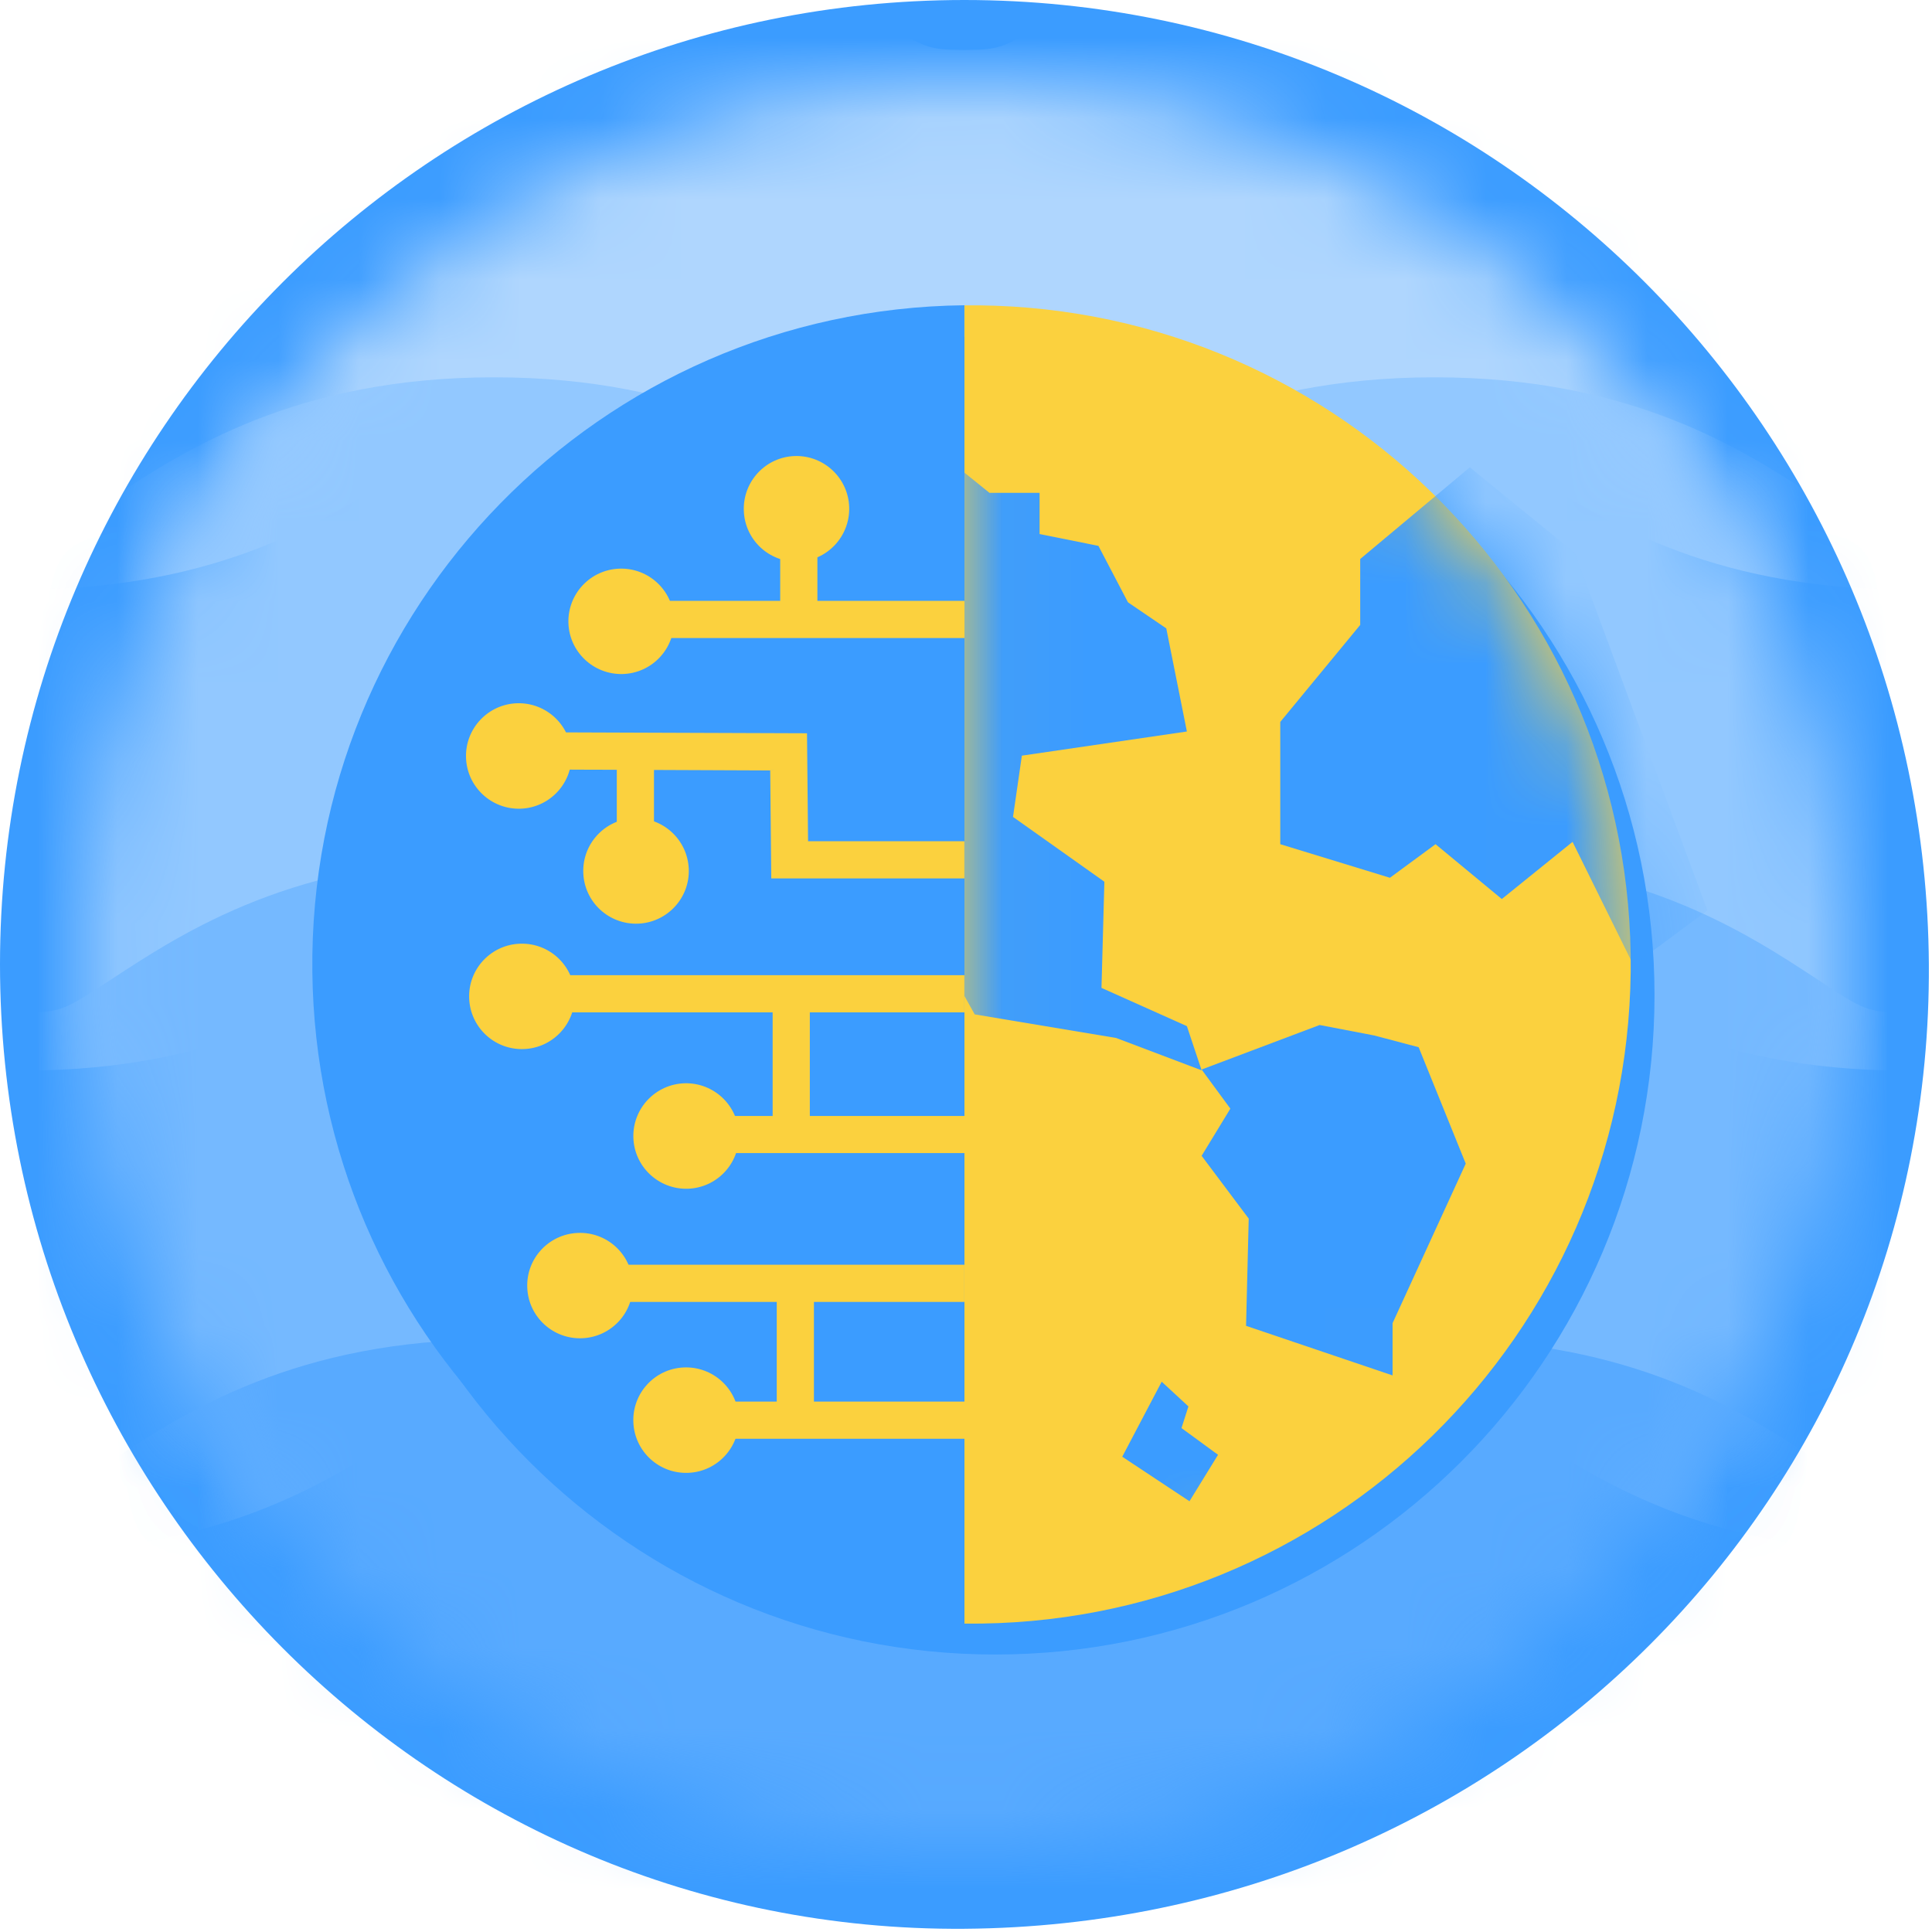 <svg xmlns="http://www.w3.org/2000/svg" xmlns:xlink="http://www.w3.org/1999/xlink" width="24" height="24" viewBox="0 0 24 24">
    <defs>
        <path id="1793vflgma" d="M.027 11.011c0 6.074 4.924 11.041 10.996 10.996 6.158-.047 11.034-4.944 10.996-10.996C21.98 4.94 17.096.017 11.023.015 4.95.015.027 4.938.027 11.011"/>
        <path id="0kaafxtecc" d="M.027 11.011c0 6.074 4.924 11.041 10.996 10.996 6.158-.047 11.034-4.944 10.996-10.996C21.98 4.94 17.096.017 11.023.015 4.95.015.027 4.938.027 11.011"/>
        <path id="1c1ix111ye" d="M.027 11.011c0 6.074 4.924 11.041 10.996 10.996 6.158-.047 11.034-4.944 10.996-10.996C21.98 4.94 17.096.017 11.023.015 4.95.015.027 4.938.027 11.011"/>
        <path id="m2kv515b8g" d="M.027 11.011c0 6.074 4.924 11.041 10.996 10.996 6.158-.047 11.034-4.944 10.996-10.996C21.98 4.94 17.096.017 11.023.015 4.95.015.027 4.938.027 11.011"/>
        <path id="drv5ug4wui" d="M.028.05v16.377c4.522.049 8.228-3.578 8.276-8.1C8.354 3.805 4.727.1.204.051H.029z"/>
        <path id="ucakgqtugk" d="M.028.05v16.377c4.522.049 8.228-3.578 8.276-8.1C8.354 3.805 4.727.1.204.051H.029z"/>
        <path id="y690mm2urm" d="M.028.05v16.377c4.522.049 8.228-3.578 8.276-8.1C8.354 3.805 4.727.1.204.051H.029z"/>
        <path id="ml0roie40o" d="M.028.05v16.377c4.522.049 8.228-3.578 8.276-8.1C8.354 3.805 4.727.1.204.051H.029z"/>
    </defs>
    <g fill="none" fill-rule="evenodd">
        <g>
            <g>
                <path fill="#3b9cff" d="M23.961 11.98c.04 6.598-5.273 11.93-11.981 11.98C5.364 24.01 0 18.598 0 11.98 0 5.364 5.364 0 11.98 0c6.617 0 11.939 5.364 11.981 11.98" transform="translate(-40 -558) translate(40 558)"/>
                <g>
                    <g fill="#FBD13E" transform="translate(-40 -558) translate(40 558) translate(.956 .969)">
                        <mask id="zvohtab38b" fill="#fff">
                            <use xlink:href="#1793vflgma"/>
                        </mask>
                        <path fill="#afd6fe" d="M22.708 6.352c-2.461 0-3.843-.907-4.758-1.506-.573-.383-.624-.408-1.084-.408-.46 0-.508.03-1.085.408-.914.6-2.295 1.506-4.757 1.506-2.462 0-3.843-.907-4.758-1.506-.574-.383-.625-.408-1.084-.408-.46 0-.508.03-1.085.408-.915.6-2.295 1.506-4.757 1.506-2.462 0-3.843-.907-4.758-1.506-.573-.383-.624-.408-1.084-.408v-6.701c2.46 0 3.843.906 4.757 1.505.574.382.624.409 1.085.409.461 0 .507-.03 1.085-.41.914-.598 2.294-1.504 4.757-1.504 2.462 0 3.842.905 4.757 1.505.573.382.624.409 1.085.409.46 0 .507-.03 1.084-.41.915-.599 2.295-1.504 4.758-1.504s3.843.905 4.757 1.505c.574.382.624.409 1.085.409.461 0 .508-.03 1.085-.41.915-.599 2.294-1.504 4.757-1.504v6.7c-.46 0-.507.031-1.085.409-.914.6-2.297 1.506-4.757 1.506" mask="url(#zvohtab38b)"/>
                    </g>
                    <g transform="translate(-40 -558) translate(40 558) translate(.956 .969)">
                        <mask id="hasunzzdcd" fill="#fff">
                            <use xlink:href="#0kaafxtecc"/>
                        </mask>
                        <path fill="#92c8ff" d="M22.708 12.33c-2.461 0-3.843-.906-4.758-1.505-.573-.383-.624-.41-1.084-.41-.46 0-.508.031-1.085.41-.914.6-2.295 1.505-4.757 1.505-2.462 0-3.843-.906-4.758-1.505-.574-.383-.625-.41-1.084-.41-.46 0-.508.031-1.085.41-.915.6-2.295 1.505-4.757 1.505-2.462 0-3.843-.906-4.758-1.505-.573-.383-.624-.41-1.084-.41V3.718c2.46 0 3.843.906 4.757 1.506.574.382.624.409 1.085.409.461 0 .507-.032 1.085-.41.914-.6 2.296-1.505 4.757-1.505 2.46 0 3.842.906 4.757 1.506.573.382.624.409 1.085.409.46 0 .507-.032 1.084-.41.915-.599 2.295-1.505 4.758-1.505s3.843.906 4.757 1.506c.574.382.624.409 1.085.409.461 0 .508-.032 1.085-.41.915-.599 2.294-1.505 4.757-1.505v6.7c-.46 0-.507.031-1.085.41-.914.597-2.297 1.503-4.757 1.503" mask="url(#hasunzzdcd)"/>
                    </g>
                    <g transform="translate(-40 -558) translate(40 558) translate(.956 .969)">
                        <mask id="y7cj74038f" fill="#fff">
                            <use xlink:href="#1c1ix111ye"/>
                        </mask>
                        <path fill="#75b9ff" d="M22.708 18.309c-2.461 0-3.843-.907-4.758-1.506-.573-.383-.624-.41-1.084-.41-.46 0-.508.032-1.085.41-.914.6-2.295 1.506-4.757 1.506-2.462 0-3.843-.907-4.758-1.506-.574-.383-.625-.41-1.084-.41-.46 0-.508.032-1.085.41-.915.6-2.295 1.506-4.757 1.506-2.462 0-3.843-.907-4.758-1.506-.573-.383-.624-.41-1.084-.41v-6.7c2.46 0 3.843.906 4.757 1.506.574.382.624.409 1.085.409.461 0 .507-.03 1.085-.41.914-.599 2.294-1.504 4.757-1.504 2.462 0 3.842.905 4.757 1.505.573.382.624.409 1.085.409.46 0 .507-.03 1.084-.41.915-.599 2.295-1.504 4.758-1.504s3.843.905 4.757 1.505c.574.382.624.409 1.085.409.461 0 .508-.03 1.085-.41.915-.599 2.294-1.504 4.757-1.504v6.7c-.46 0-.507.031-1.085.409-.914.6-2.297 1.506-4.757 1.506" mask="url(#y7cj74038f)"/>
                    </g>
                    <g transform="translate(-40 -558) translate(40 558) translate(.956 .969)">
                        <mask id="vwl1tuotzh" fill="#fff">
                            <use xlink:href="#m2kv515b8g"/>
                        </mask>
                        <path fill="#58aaff" d="M22.708 24.287c-2.461 0-3.843-.906-4.758-1.505-.573-.383-.624-.41-1.084-.41-.46 0-.508.031-1.085.41-.914.6-2.295 1.505-4.757 1.505-2.462 0-3.843-.907-4.758-1.505-.574-.383-.625-.41-1.084-.41-.46 0-.508.031-1.085.41-.915.598-2.295 1.505-4.757 1.505-2.462 0-3.843-.907-4.758-1.505-.573-.383-.624-.41-1.084-.41V15.67c2.46 0 3.843.906 4.757 1.506.574.378.624.408 1.085.408.461 0 .507-.03 1.085-.408.914-.597 2.296-1.506 4.757-1.506 2.46 0 3.842.906 4.757 1.506.573.378.624.408 1.085.408.46 0 .507-.03 1.084-.408.915-.6 2.295-1.506 4.758-1.506s3.843.906 4.757 1.506c.574.378.624.408 1.085.408.461 0 .508-.03 1.085-.408.915-.6 2.294-1.506 4.757-1.506v6.7c-.46 0-.507.031-1.085.41-.914.602-2.297 1.508-4.757 1.508" mask="url(#vwl1tuotzh)"/>
                    </g>
                </g>
                <g>
                    <path fill="#3b9cff" d="M8.254 7.092V4.568v2.524zm0 1.664V7.554v1.202zm0 1.748V9.218v1.286zm0 1.849v-1.388 1.388zm0 1.699v-1.237 1.237zM8.252.433v3.673V.433C3.729.433.063 4.1.063 8.622c0 4.522 3.666 8.189 8.189 8.189v-2.295 2.295c4.522 0 8.189-3.667 8.189-8.19C16.44 4.1 12.774.434 8.25.434z" transform="translate(-40 -558) translate(40 558) translate(4.112 3.742)"/>
                    <path fill="#FBD13E" d="M7.868 16.427c4.523.049 8.228-3.577 8.277-8.1.049-4.522-3.577-8.227-8.1-8.276h-.177v16.376z" transform="translate(-40 -558) translate(40 558) translate(4.112 3.742)"/>
                </g>
                <g>
                    <g transform="translate(-40 -558) translate(40 558) translate(11.952 3.742)">
                        <mask id="km0h19togj" fill="#fff">
                            <use xlink:href="#drv5ug4wui"/>
                        </mask>
                        <path fill="#3b9cff" d="M2.792 9.005L1.731 8.53 1.767 7.211 0.632 6.406 0.742 5.645 2.792 5.345 2.536 4.064 2.06 3.74 1.693 3.039 0.962 2.892 0.962 2.38 0.339 2.38 -0.335 1.836 -1.601 2.197 -2.918 5.775 -1.783 6.121 -1.783 7.395 -0.335 7.98 0.156 8.859 1.913 9.152 2.975 9.554z" mask="url(#km0h19togj)"/>
                    </g>
                    <g transform="translate(-40 -558) translate(40 558) translate(11.952 3.742)">
                        <mask id="jjclvakmpl" fill="#fff">
                            <use xlink:href="#ucakgqtugk"/>
                        </mask>
                        <path fill="#3b9cff" d="M5.119 9.121L4.441 8.991 2.975 9.544 3.332 10.03 2.975 10.616 3.56 11.396 3.527 12.728 5.347 13.344 5.347 12.695 6.256 10.713 5.671 9.267z" mask="url(#jjclvakmpl)"/>
                    </g>
                    <g transform="translate(-40 -558) translate(40 558) translate(11.952 3.742)">
                        <mask id="09koot9son" fill="#fff">
                            <use xlink:href="#y690mm2urm"/>
                        </mask>
                        <path fill="#3b9cff" d="M7.612 3.127L6.307 2.063 4.945 3.202 4.945 4.021 3.952 5.226 3.952 6.745 5.314 7.162 5.881 6.745 6.704 7.426 7.583 6.716 8.34 8.249 9.258 7.567z" mask="url(#09koot9son)"/>
                    </g>
                    <g transform="translate(-40 -558) translate(40 558) translate(11.952 3.742)">
                        <mask id="cjm3bwcjap" fill="#fff">
                            <use xlink:href="#ml0roie40o"/>
                        </mask>
                        <path fill="#3b9cff" d="M2.811 13.729L2.479 13.422 1.989 14.354 2.824 14.907 3.179 14.33 2.725 13.998z" mask="url(#cjm3bwcjap)"/>
                    </g>
                </g>
                <path fill="#3b9cff" d="M11.98 3.792c-4.522.05-8.149 3.755-8.1 8.277.048 4.453 3.647 8.052 8.1 8.1V3.792z" transform="translate(-40 -558) translate(40 558)"/>
                <path fill="#FBD13E" d="M8.662 14.324L11.981 14.324 11.981 13.863 8.662 13.863zM7.205 16.173L11.98 16.173 11.98 15.711 7.205 15.711zM8.304 17.873L11.981 17.873 11.981 17.411 8.304 17.411z" transform="translate(-40 -558) translate(40 558)"/>
                <path fill="#FBD13E" d="M9.598 13.943L10.06 13.943 10.06 12.522 9.598 12.522zM9.649 17.581L10.111 17.581 10.111 16.16 9.649 16.16zM11.98 10.912L11.98 10.45 10.038 10.45 10.025 9.109 6.478 9.096 6.478 9.558 9.568 9.571 9.581 10.912z" transform="translate(-40 -558) translate(40 558)"/>
                <path fill="#FBD13E" d="M6.486 12.576L11.98 12.576 11.98 12.114 6.486 12.114zM7.662 10.926L8.124 10.926 8.124 9.557 7.662 9.557zM7.717 7.926L11.981 7.926 11.981 7.464 7.717 7.464z" transform="translate(-40 -558) translate(40 558)"/>
                <path fill="#FBD13E" d="M9.692 7.686L10.154 7.686 10.154 6.861 9.692 6.861z" transform="translate(-40 -558) translate(40 558)"/>
                <path fill="#FBD13E" d="M7.876 10.165c.362-.014.666.268.68.63.014.361-.269.665-.63.679-.363.013-.667-.269-.68-.63-.014-.362.268-.666.63-.68M6.464 11.723c.362-.011.664.273.675.635.01.361-.274.663-.636.674-.362.011-.664-.273-.675-.635-.011-.362.274-.664.636-.674M8.504 13.457c.362-.01.664.274.675.635.01.362-.274.664-.636.675-.362.01-.664-.274-.675-.635-.011-.362.274-.664.636-.675M6.425 8.736c.362-.01.664.274.675.635.01.362-.274.664-.636.675-.362.01-.664-.274-.675-.635-.011-.362.274-.664.636-.675M7.697 7.064c.362-.011.665.273.676.635.01.361-.274.663-.636.674-.362.01-.665-.273-.676-.635-.01-.362.274-.663.636-.674M9.875 5.665c.361-.01.663.274.674.636.01.362-.273.665-.635.675-.362.011-.664-.273-.674-.636-.011-.362.273-.664.635-.675M7.175 15.316c.362-.017.669.263.685.624.017.362-.264.668-.626.684-.361.016-.668-.263-.684-.625-.017-.361.264-.667.625-.683M8.493 16.987c.362-.016.669.264.685.625.016.361-.264.668-.626.684-.362.016-.668-.264-.684-.625-.017-.361.263-.668.625-.684" transform="translate(-40 -558) translate(40 558)"/>
            </g>
        </g>
    </g>
</svg>
